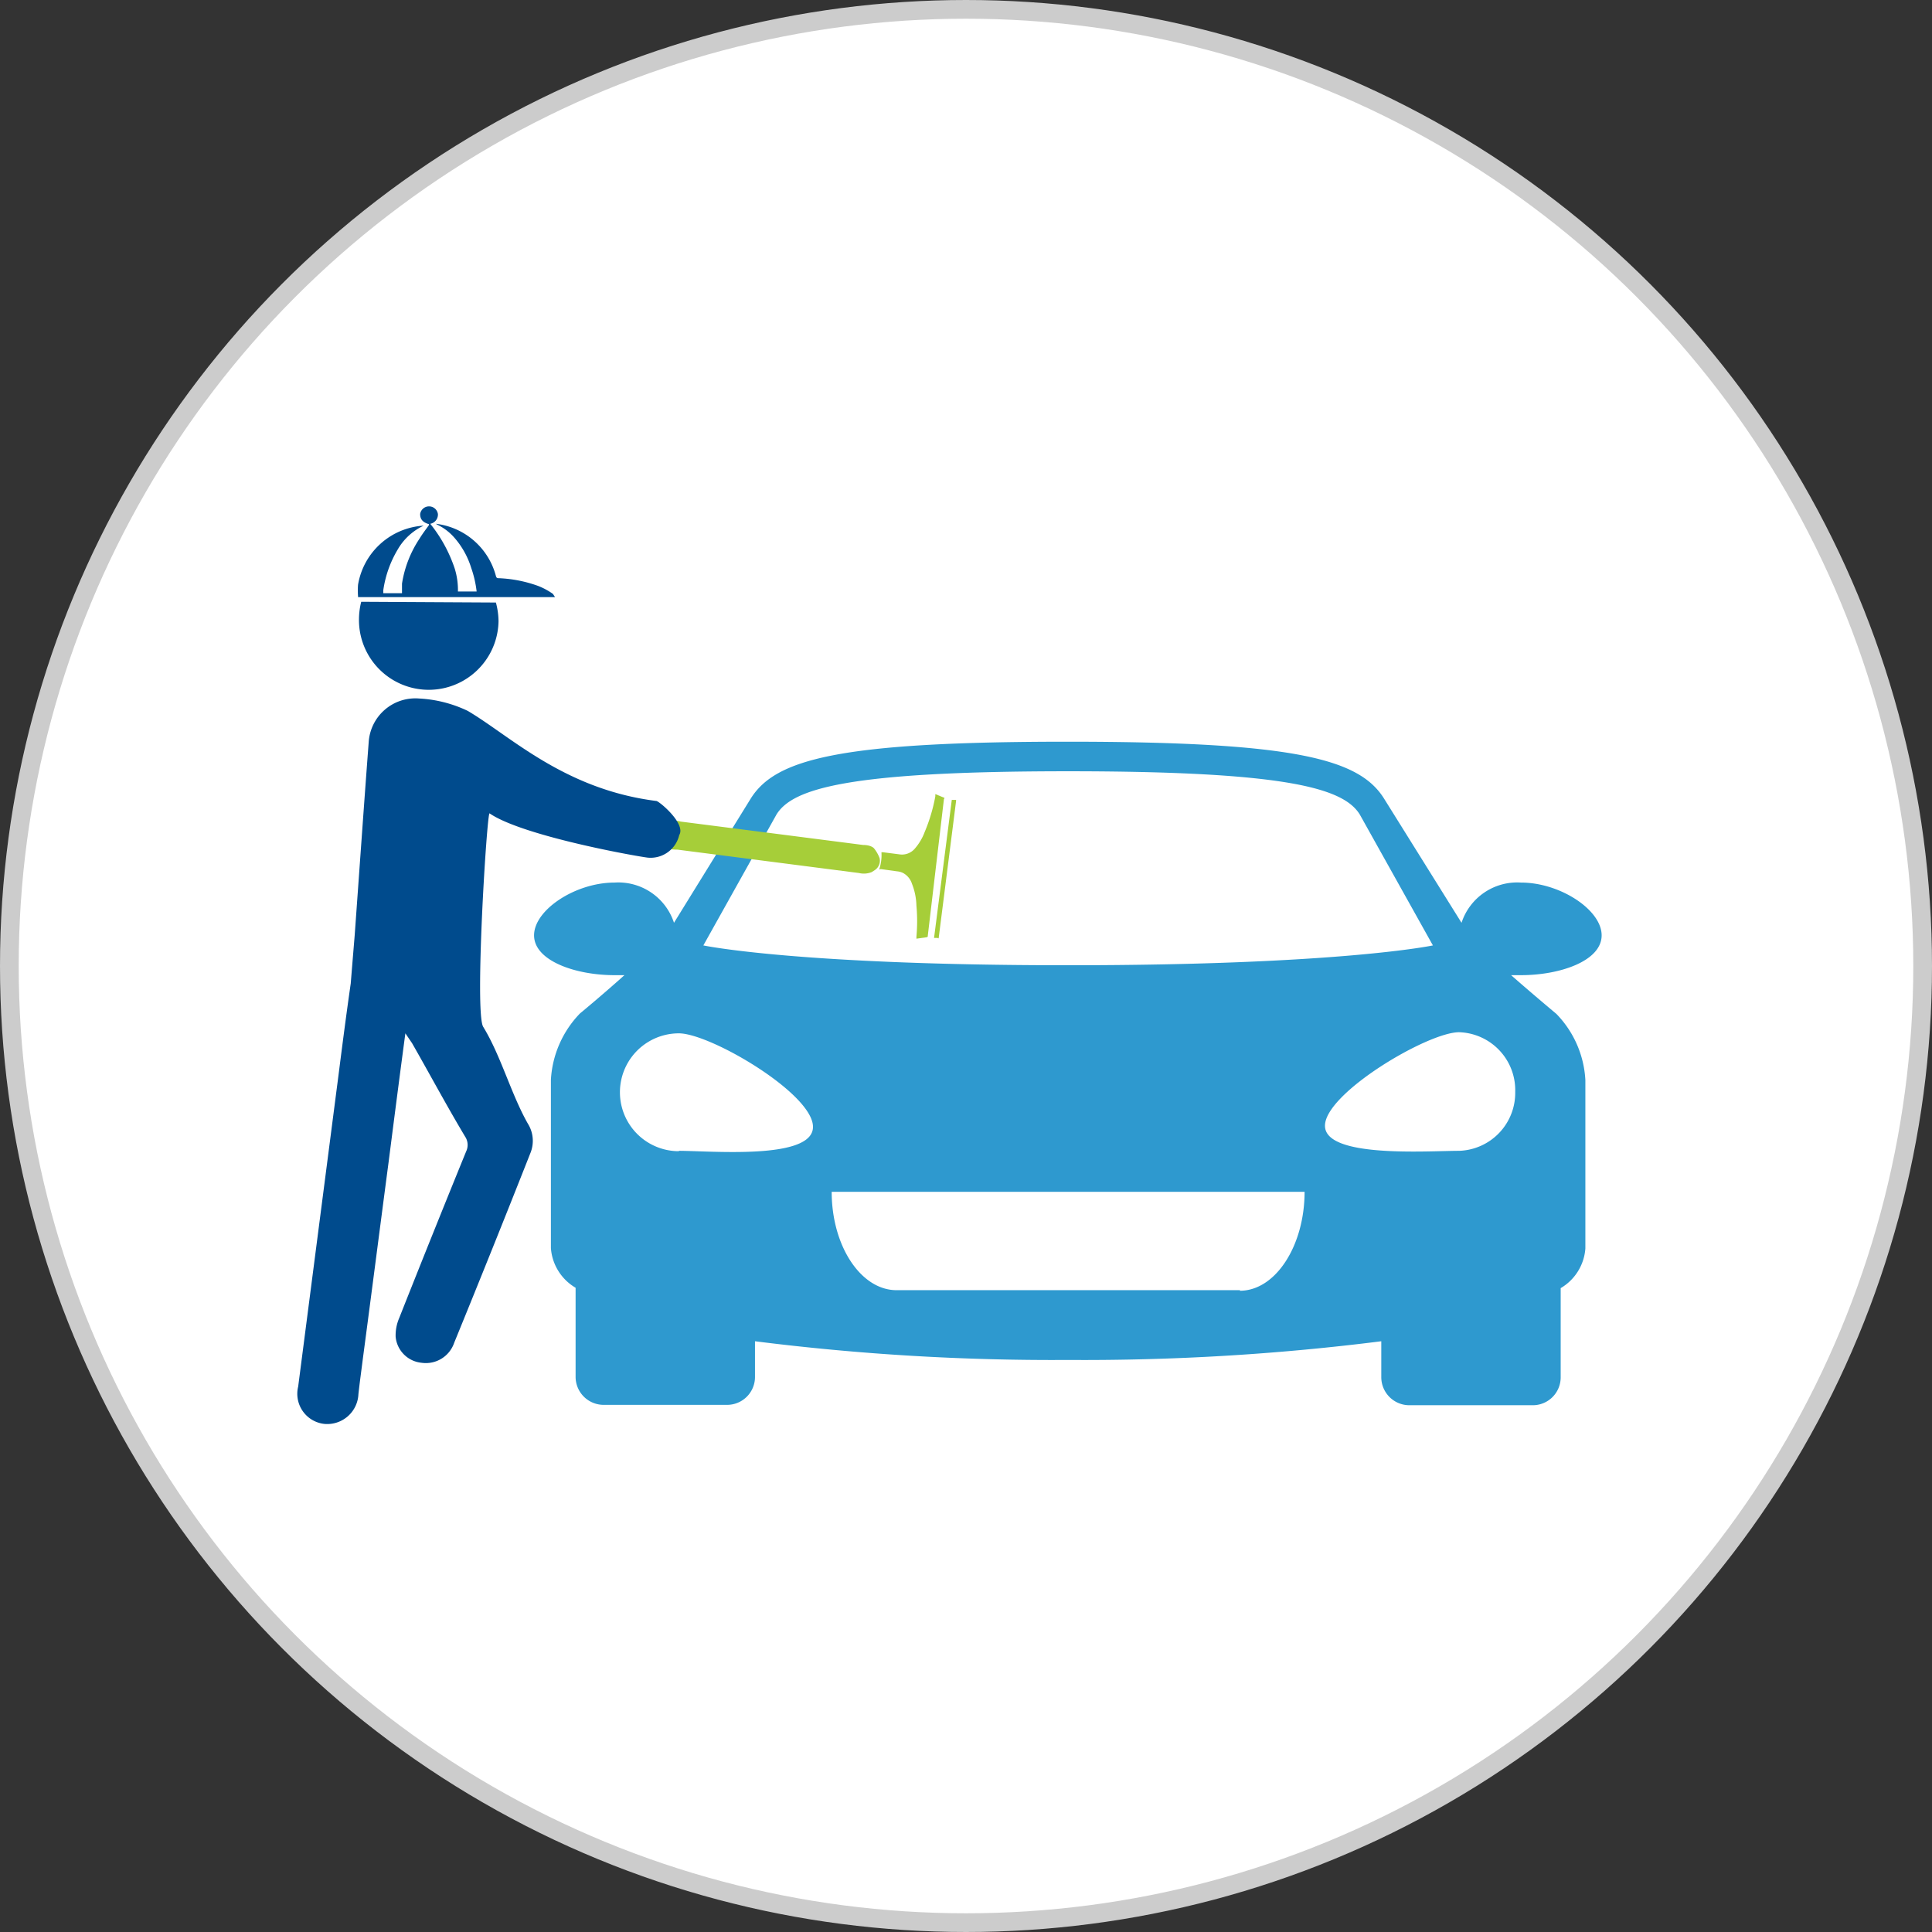 <svg xmlns="http://www.w3.org/2000/svg" viewBox="0 0 103.28 103.28"><rect x="0" y="0" width="103.28" height="103.28" fill="#333333" stroke="none"/><defs><style>.cls-1{fill:#fff;stroke:#ccc;stroke-miterlimit:10;}.cls-2{fill:#a6ce39;}.cls-2,.cls-4{fill-rule:evenodd;}.cls-3{fill:#2e99cf;}.cls-4{fill:#004b8d;}</style></defs><title>icon-washWindow</title><g id="Layer_2" data-name="Layer 2"><g id="Layer_1-2" data-name="Layer 1"><circle class="cls-1" cx="51.64" cy="51.64" r="51.14"/><path class="cls-2" d="M49.94,50.14a.06.06,0,0,1,0-.06l.94-7.32a0,0,0,0,1,.06,0l.17,0a0,0,0,0,1,0,.06l-.93,7.32s0,.05-.06,0Z"/><path class="cls-2" d="M47,46.48a2.41,2.41,0,0,0,.12-.92h.09l.86.11a.9.9,0,0,0,.83-.3,2.88,2.88,0,0,0,.53-.89A9.17,9.17,0,0,0,50,42.57s0-.08,0-.12H50l.46.19s.06,0,0,.08a.06.06,0,0,0,0,0L49.6,50c0,.07,0,.1-.11.11l-.5.07s0-.07,0-.11a9.08,9.08,0,0,0,0-1.65,3.4,3.4,0,0,0-.24-1.18,1,1,0,0,0-.47-.57.9.9,0,0,0-.32-.09l-.87-.12Z"/><path class="cls-3" d="M85.62,50c0-1.36-2.22-2.82-4.31-2.82a3.13,3.13,0,0,0-3.18,2.15L74,42.71c-1.31-2.12-4.68-3.06-16.94-3.06s-15.63.94-16.94,3.06l-4.09,6.62a3.13,3.13,0,0,0-3.18-2.15c-2.09,0-4.3,1.46-4.3,2.82s2.21,2.13,4.3,2.13l.53,0C32.2,53.19,31,54.18,31,54.18a5.54,5.54,0,0,0-1.55,3.54v9a2.68,2.68,0,0,0,1.32,2.12v4.77a1.5,1.5,0,0,0,1.5,1.49h6.6a1.49,1.49,0,0,0,1.49-1.49V71.7a126.9,126.9,0,0,0,16.74,1,126.79,126.79,0,0,0,16.74-1v1.93a1.5,1.5,0,0,0,1.5,1.49h6.6a1.49,1.49,0,0,0,1.49-1.49V68.86a2.68,2.68,0,0,0,1.32-2.12v-9a5.49,5.49,0,0,0-1.55-3.54s-1.2-1-2.42-2.07l.53,0C83.4,52.13,85.62,51.37,85.62,50ZM41.51,43.54c.86-1.39,3.84-2.31,15.59-2.31s14.73.92,15.59,2.31l3.91,7s-5,1.06-19.5,1.06-19.5-1.06-19.5-1.06Zm-5.22,18a3.15,3.15,0,0,1,0-6.3c1.68,0,7.17,3.22,7.17,5S38,61.52,36.29,61.52Zm30,7.43H47.93c-1.91,0-3.47-2.36-3.47-5.26H69.74C69.74,66.59,68.19,69,66.28,69ZM81,58.37a3.1,3.1,0,0,1-3,3.15c-1.68,0-7.17.4-7.17-1.34s5.49-5,7.17-5A3.1,3.1,0,0,1,81,58.37Z"/><path class="cls-4" d="M19.31,32.17a3.84,3.84,0,0,0-.12.91,3.73,3.73,0,1,0,7.46.13,4,4,0,0,0-.14-1Z"/><path class="cls-4" d="M29.56,31.75a3.64,3.64,0,0,0-.8-.43,7,7,0,0,0-2.07-.41c-.09,0-.15,0-.18-.12A3.78,3.78,0,0,0,23.3,28l.08.05a2.83,2.83,0,0,1,.88.66,4.43,4.43,0,0,1,.93,1.65,5.78,5.78,0,0,1,.29,1.26h-1a3.87,3.87,0,0,0-.17-1.22A7.71,7.71,0,0,0,23,28L23,28a.5.5,0,0,0,.41-.52.48.48,0,0,0-.95,0c0,.26.12.44.47.54l0,.05c-.17.24-.35.47-.5.72a6,6,0,0,0-.94,2.41c0,.17,0,.34,0,.51h-1c0-.05,0-.11,0-.16a5.87,5.87,0,0,1,.78-2.19,3.12,3.12,0,0,1,1.38-1.26l0,0a3.79,3.79,0,0,0-3.51,3.16,4.08,4.08,0,0,0,0,.61h0v.05H29.67Z"/><path class="cls-2" d="M41.24,44.54l4.9.63c.32,0,.52.1.59.19a1.89,1.89,0,0,1,.29.51.6.6,0,0,1-.25.64l-.17.11a1.13,1.13,0,0,1-.68.05l-9.7-1.25a3.6,3.6,0,0,1-2.28-.83c-.32-.54.58-.79,1.79-.73.22,0,.44,0,.66.06Z"/><path class="cls-4" d="M21.67,55.24c-.32,2.39-.61,4.65-.9,6.91-.46,3.49-.91,7-1.37,10.46-.08.64-.17,1.28-.24,1.92a1.67,1.67,0,0,1-1.81,1.59,1.62,1.62,0,0,1-1.41-2L18,58.21c.14-1.05.4-3.2.75-5.64.07-.87.14-1.71.21-2.56.25-3.45.49-6.9.75-10.34a2.5,2.5,0,0,1,2.69-2.33A6.83,6.83,0,0,1,25,38c2.27,1.33,5.15,4.2,10.1,4.82.24.09,1.57,1.24,1.21,1.82a1.57,1.57,0,0,1-1.65,1.21c-.21,0-6.65-1.11-8.49-2.37-.14-.05-.81,10.64-.34,11.41.95,1.55,1.49,3.6,2.39,5.18a1.73,1.73,0,0,1,.13,1.58q-2,5.07-4.07,10.13a1.6,1.6,0,0,1-1.75,1.07,1.54,1.54,0,0,1-1.38-1.39,2.34,2.34,0,0,1,.19-1q1.77-4.47,3.58-8.91a.8.8,0,0,0-.05-.78c-1-1.67-1.89-3.34-2.84-5Z"/></g></g></svg>